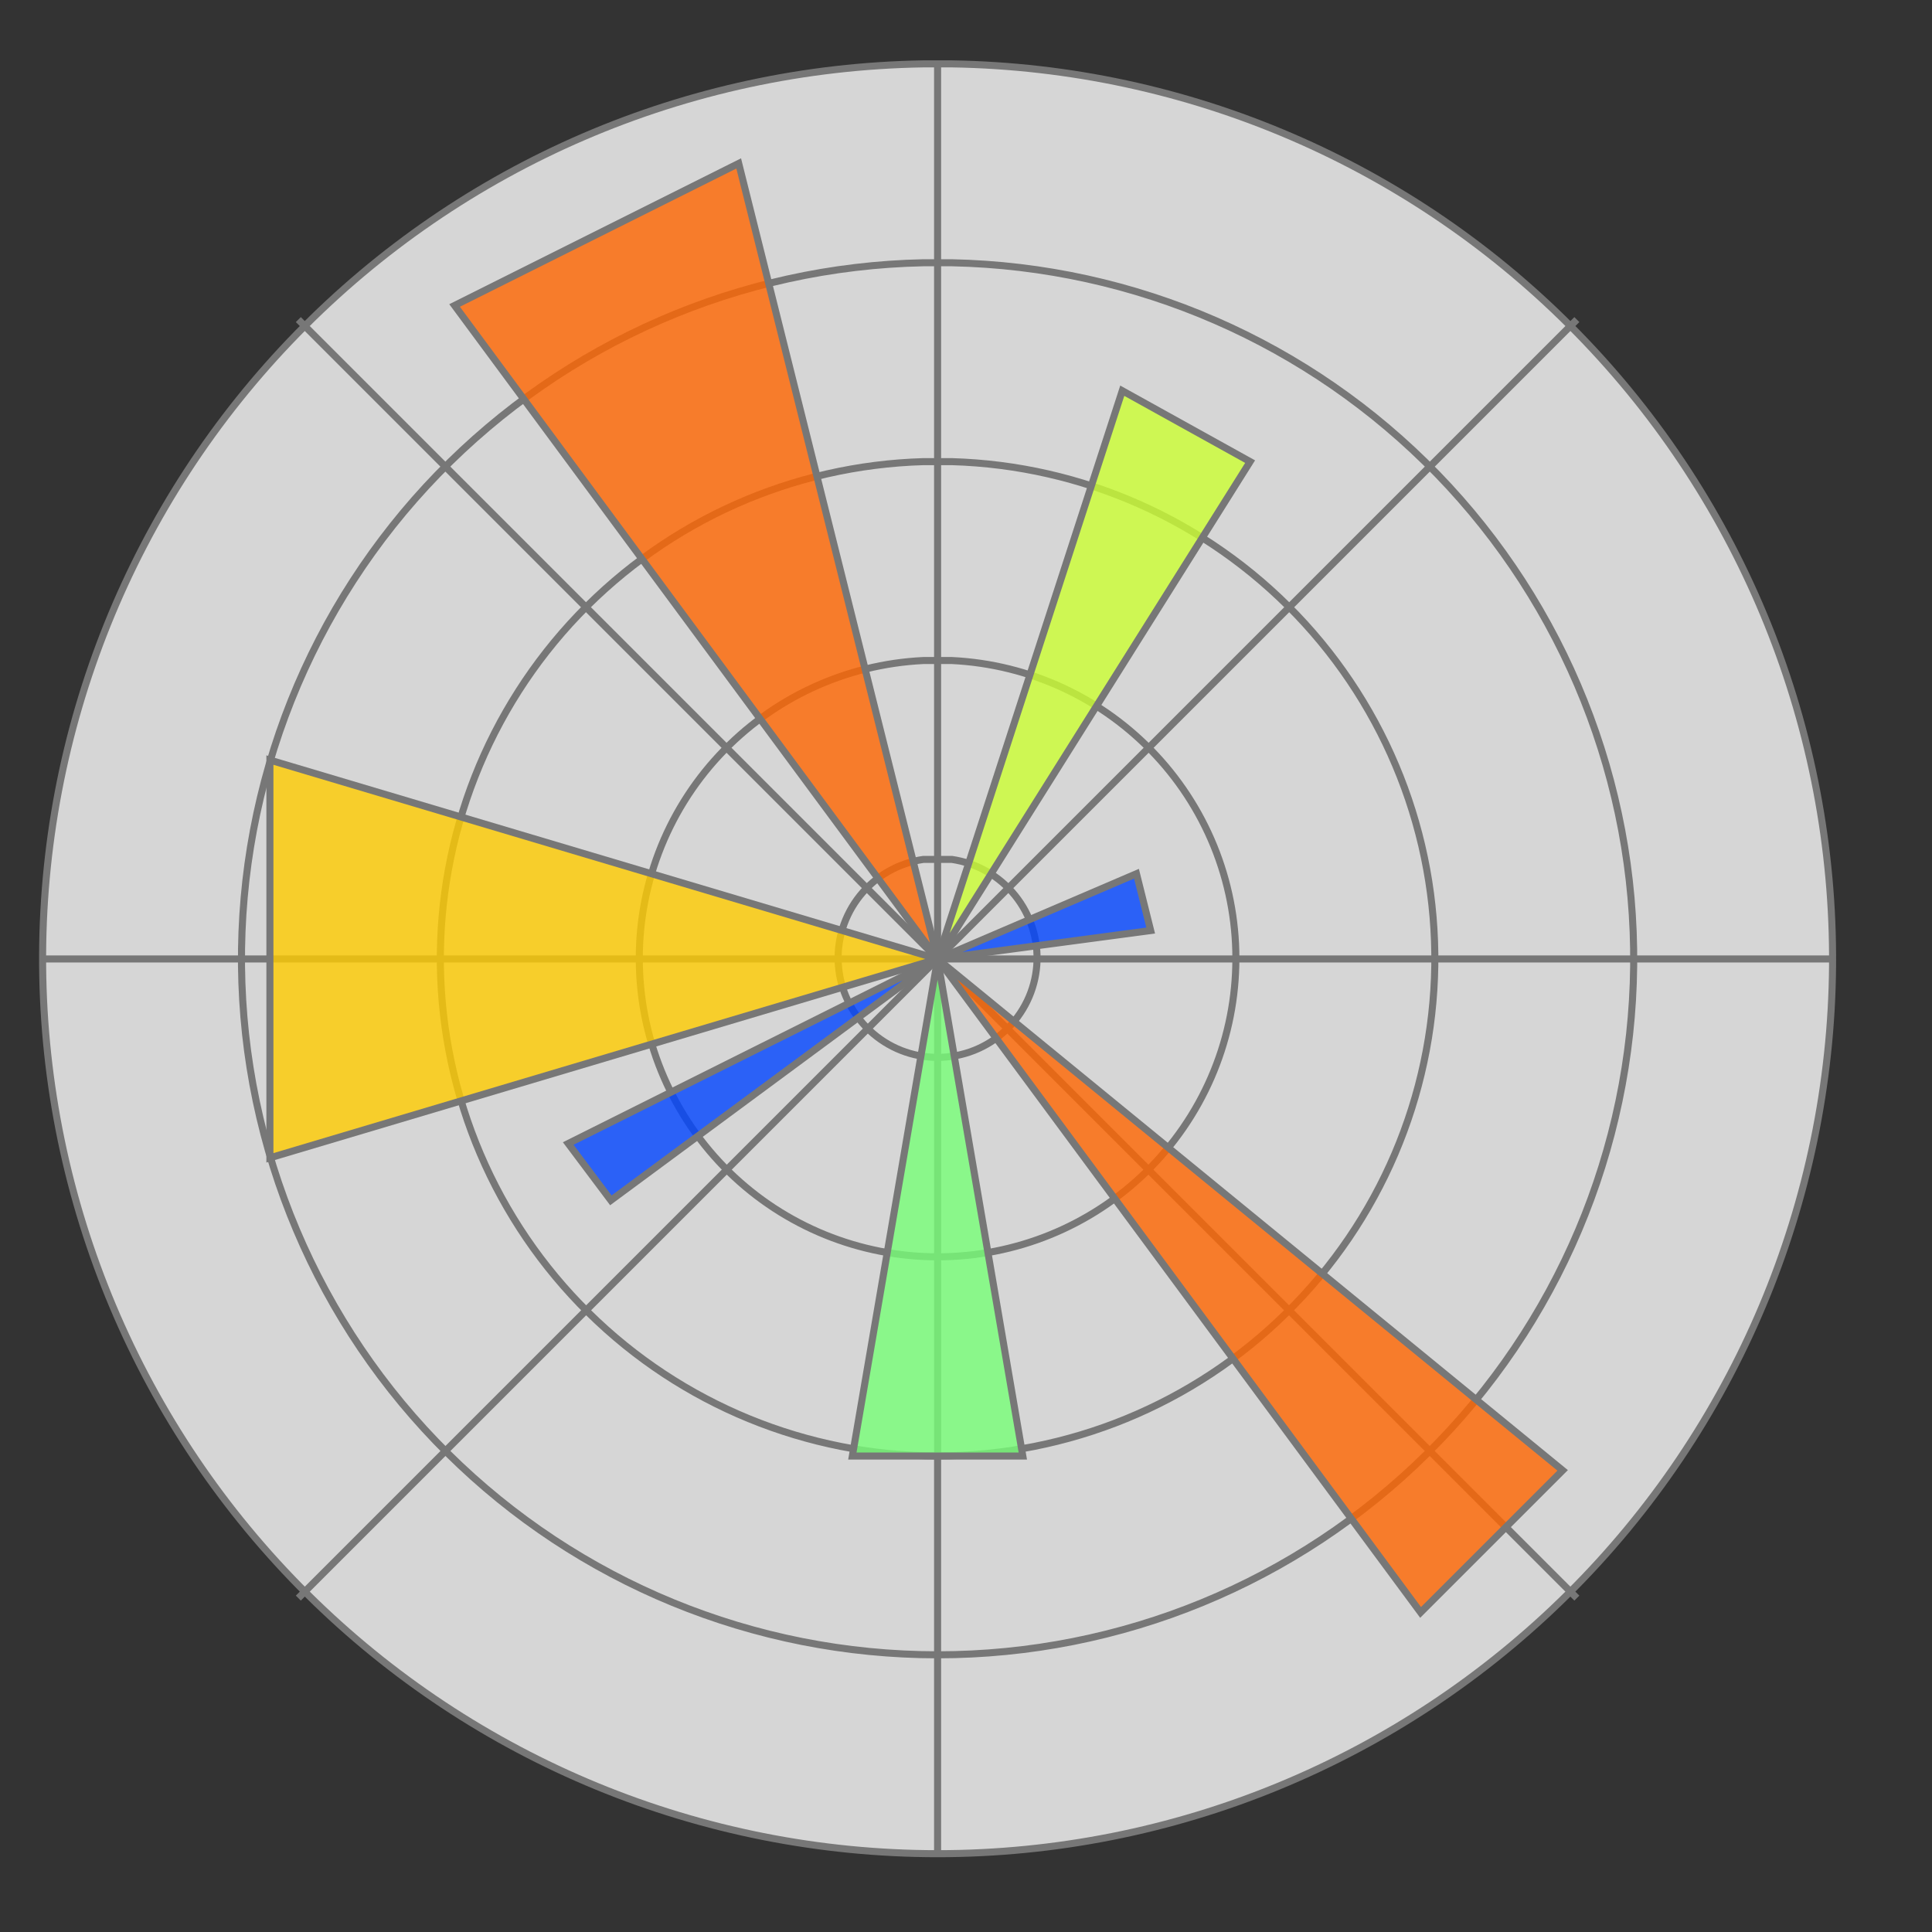 <svg width="17" height="17" viewBox="0 0 17 17" fill="none" xmlns="http://www.w3.org/2000/svg">
<rect x="0" y="0" width="17" height="17" fill="#333333" stroke="none"/>
<g clip-path="url(#clip0_177_1054)">
<path d="M8.125 0.562C6.048 0.595 4.067 1.448 2.616 2.935C1.164 4.421 0.359 6.421 0.375 8.499C0.392 10.577 1.229 12.564 2.704 14.027C4.179 15.49 6.172 16.311 8.25 16.311C10.328 16.311 12.321 15.49 13.796 14.027C15.271 12.564 16.108 10.577 16.125 8.499C16.141 6.421 15.336 4.421 13.884 2.935C12.433 1.448 10.453 0.595 8.375 0.562H8.125ZM8.125 2.312C6.512 2.345 4.977 3.014 3.853 4.172C2.73 5.33 2.109 6.885 2.125 8.499C2.142 10.112 2.794 11.654 3.941 12.789C5.088 13.925 6.636 14.561 8.25 14.561C9.864 14.561 11.412 13.925 12.559 12.789C13.706 11.654 14.358 10.112 14.375 8.499C14.391 6.885 13.77 5.33 12.647 4.172C11.523 3.014 9.988 2.345 8.375 2.312H8.125ZM8.125 4.062C6.976 4.095 5.886 4.579 5.091 5.409C4.296 6.239 3.859 7.349 3.875 8.498C3.892 9.648 4.36 10.744 5.179 11.551C5.997 12.358 7.101 12.811 8.25 12.811C9.399 12.811 10.503 12.358 11.321 11.551C12.14 10.744 12.608 9.648 12.625 8.498C12.641 7.349 12.204 6.239 11.409 5.409C10.614 4.579 9.524 4.095 8.375 4.062H8.125ZM8.125 5.812C7.44 5.845 6.796 6.144 6.329 6.646C5.862 7.147 5.609 7.812 5.626 8.497C5.642 9.182 5.926 9.834 6.416 10.313C6.906 10.791 7.565 11.059 8.25 11.059C8.935 11.059 9.594 10.791 10.084 10.313C10.574 9.834 10.858 9.182 10.874 8.497C10.891 7.812 10.638 7.147 10.171 6.646C9.704 6.144 9.06 5.845 8.375 5.812H8.125ZM8.125 7.562C7.906 7.594 7.707 7.707 7.568 7.88C7.43 8.052 7.361 8.271 7.377 8.491C7.393 8.712 7.492 8.918 7.654 9.069C7.816 9.22 8.029 9.304 8.25 9.304C8.471 9.304 8.684 9.22 8.846 9.069C9.008 8.918 9.107 8.712 9.123 8.491C9.139 8.271 9.07 8.052 8.932 7.88C8.793 7.707 8.594 7.594 8.375 7.562H8.125ZM16.125 8.438H0.375ZM13.875 2.812L2.625 14.062ZM13.875 14.062L2.625 2.812ZM8.25 0.562V16.312Z" fill="white" fill-opacity="0.8"/>
<path d="M16.125 8.438H0.375M13.875 2.812L2.625 14.062M13.875 14.062L2.625 2.812M8.25 0.562V16.312M8.125 0.562C6.048 0.595 4.067 1.448 2.616 2.935C1.164 4.421 0.359 6.421 0.375 8.499C0.392 10.577 1.229 12.564 2.704 14.027C4.179 15.49 6.172 16.311 8.25 16.311C10.328 16.311 12.321 15.49 13.796 14.027C15.271 12.564 16.108 10.577 16.125 8.499C16.141 6.421 15.336 4.421 13.884 2.935C12.433 1.448 10.453 0.595 8.375 0.562H8.125ZM8.125 2.312C6.512 2.345 4.977 3.014 3.853 4.172C2.73 5.33 2.109 6.885 2.125 8.499C2.142 10.112 2.794 11.654 3.941 12.789C5.088 13.925 6.636 14.561 8.25 14.561C9.864 14.561 11.412 13.925 12.559 12.789C13.706 11.654 14.358 10.112 14.375 8.499C14.391 6.885 13.77 5.33 12.647 4.172C11.523 3.014 9.988 2.345 8.375 2.312H8.125ZM8.125 4.062C6.976 4.095 5.886 4.579 5.091 5.409C4.296 6.239 3.859 7.349 3.875 8.498C3.892 9.648 4.36 10.744 5.179 11.551C5.997 12.358 7.101 12.811 8.25 12.811C9.399 12.811 10.503 12.358 11.321 11.551C12.14 10.744 12.608 9.648 12.625 8.498C12.641 7.349 12.204 6.239 11.409 5.409C10.614 4.579 9.524 4.095 8.375 4.062H8.125ZM8.125 5.812C7.44 5.845 6.796 6.144 6.329 6.646C5.862 7.147 5.609 7.812 5.626 8.497C5.642 9.182 5.926 9.834 6.416 10.313C6.906 10.791 7.565 11.059 8.25 11.059C8.935 11.059 9.594 10.791 10.084 10.313C10.574 9.834 10.858 9.182 10.874 8.497C10.891 7.812 10.638 7.147 10.171 6.646C9.704 6.144 9.06 5.845 8.375 5.812H8.125ZM8.125 7.562C7.906 7.594 7.707 7.707 7.568 7.88C7.43 8.052 7.361 8.271 7.377 8.491C7.393 8.712 7.492 8.918 7.654 9.069C7.816 9.22 8.029 9.304 8.25 9.304C8.471 9.304 8.684 9.22 8.846 9.069C9.008 8.918 9.107 8.712 9.123 8.491C9.139 8.271 9.07 8.052 8.932 7.88C8.793 7.707 8.594 7.594 8.375 7.562H8.125Z" stroke="#777777" stroke-width="0.062"/>
<path d="M6.5 1.438L4 2.688L12.5 14.188L13.75 12.938L8.25 8.438L6.5 1.438Z" fill="#FF6600" fill-opacity="0.8" stroke="#777777" stroke-width="0.062"/>
<path d="M2.375 6.688V10.188L8.25 8.438L2.375 6.688Z" fill="#FFCC00" fill-opacity="0.8" stroke="#777777" stroke-width="0.062"/>
<path d="M8.25 8.438L9 12.812H7.5L8.25 8.438Z" fill="#77FF77" fill-opacity="0.8" stroke="#777777" stroke-width="0.062"/>
<path d="M8.25 8.438L9.875 3.438L11 4.062L8.25 8.438Z" fill="#CCFF33" fill-opacity="0.8" stroke="#777777" stroke-width="0.062"/>
<path d="M8.25 8.438L10 7.688L10.125 8.188L8.25 8.438ZM8.25 8.438L5 10.062L5.375 10.562L8.25 8.438Z" fill="#0044FF" fill-opacity="0.8"/>
<path d="M8.25 8.438L10 7.688L10.125 8.188L8.25 8.438ZM8.25 8.438L5 10.062L5.375 10.562L8.25 8.438Z" stroke="#777777" stroke-width="0.062"/>
</g>
<defs>
<clipPath id="clip0_177_1054">
<rect width="16" height="16" fill="white" transform="translate(0.25 0.438)"/>
</clipPath>
</defs>
</svg>
